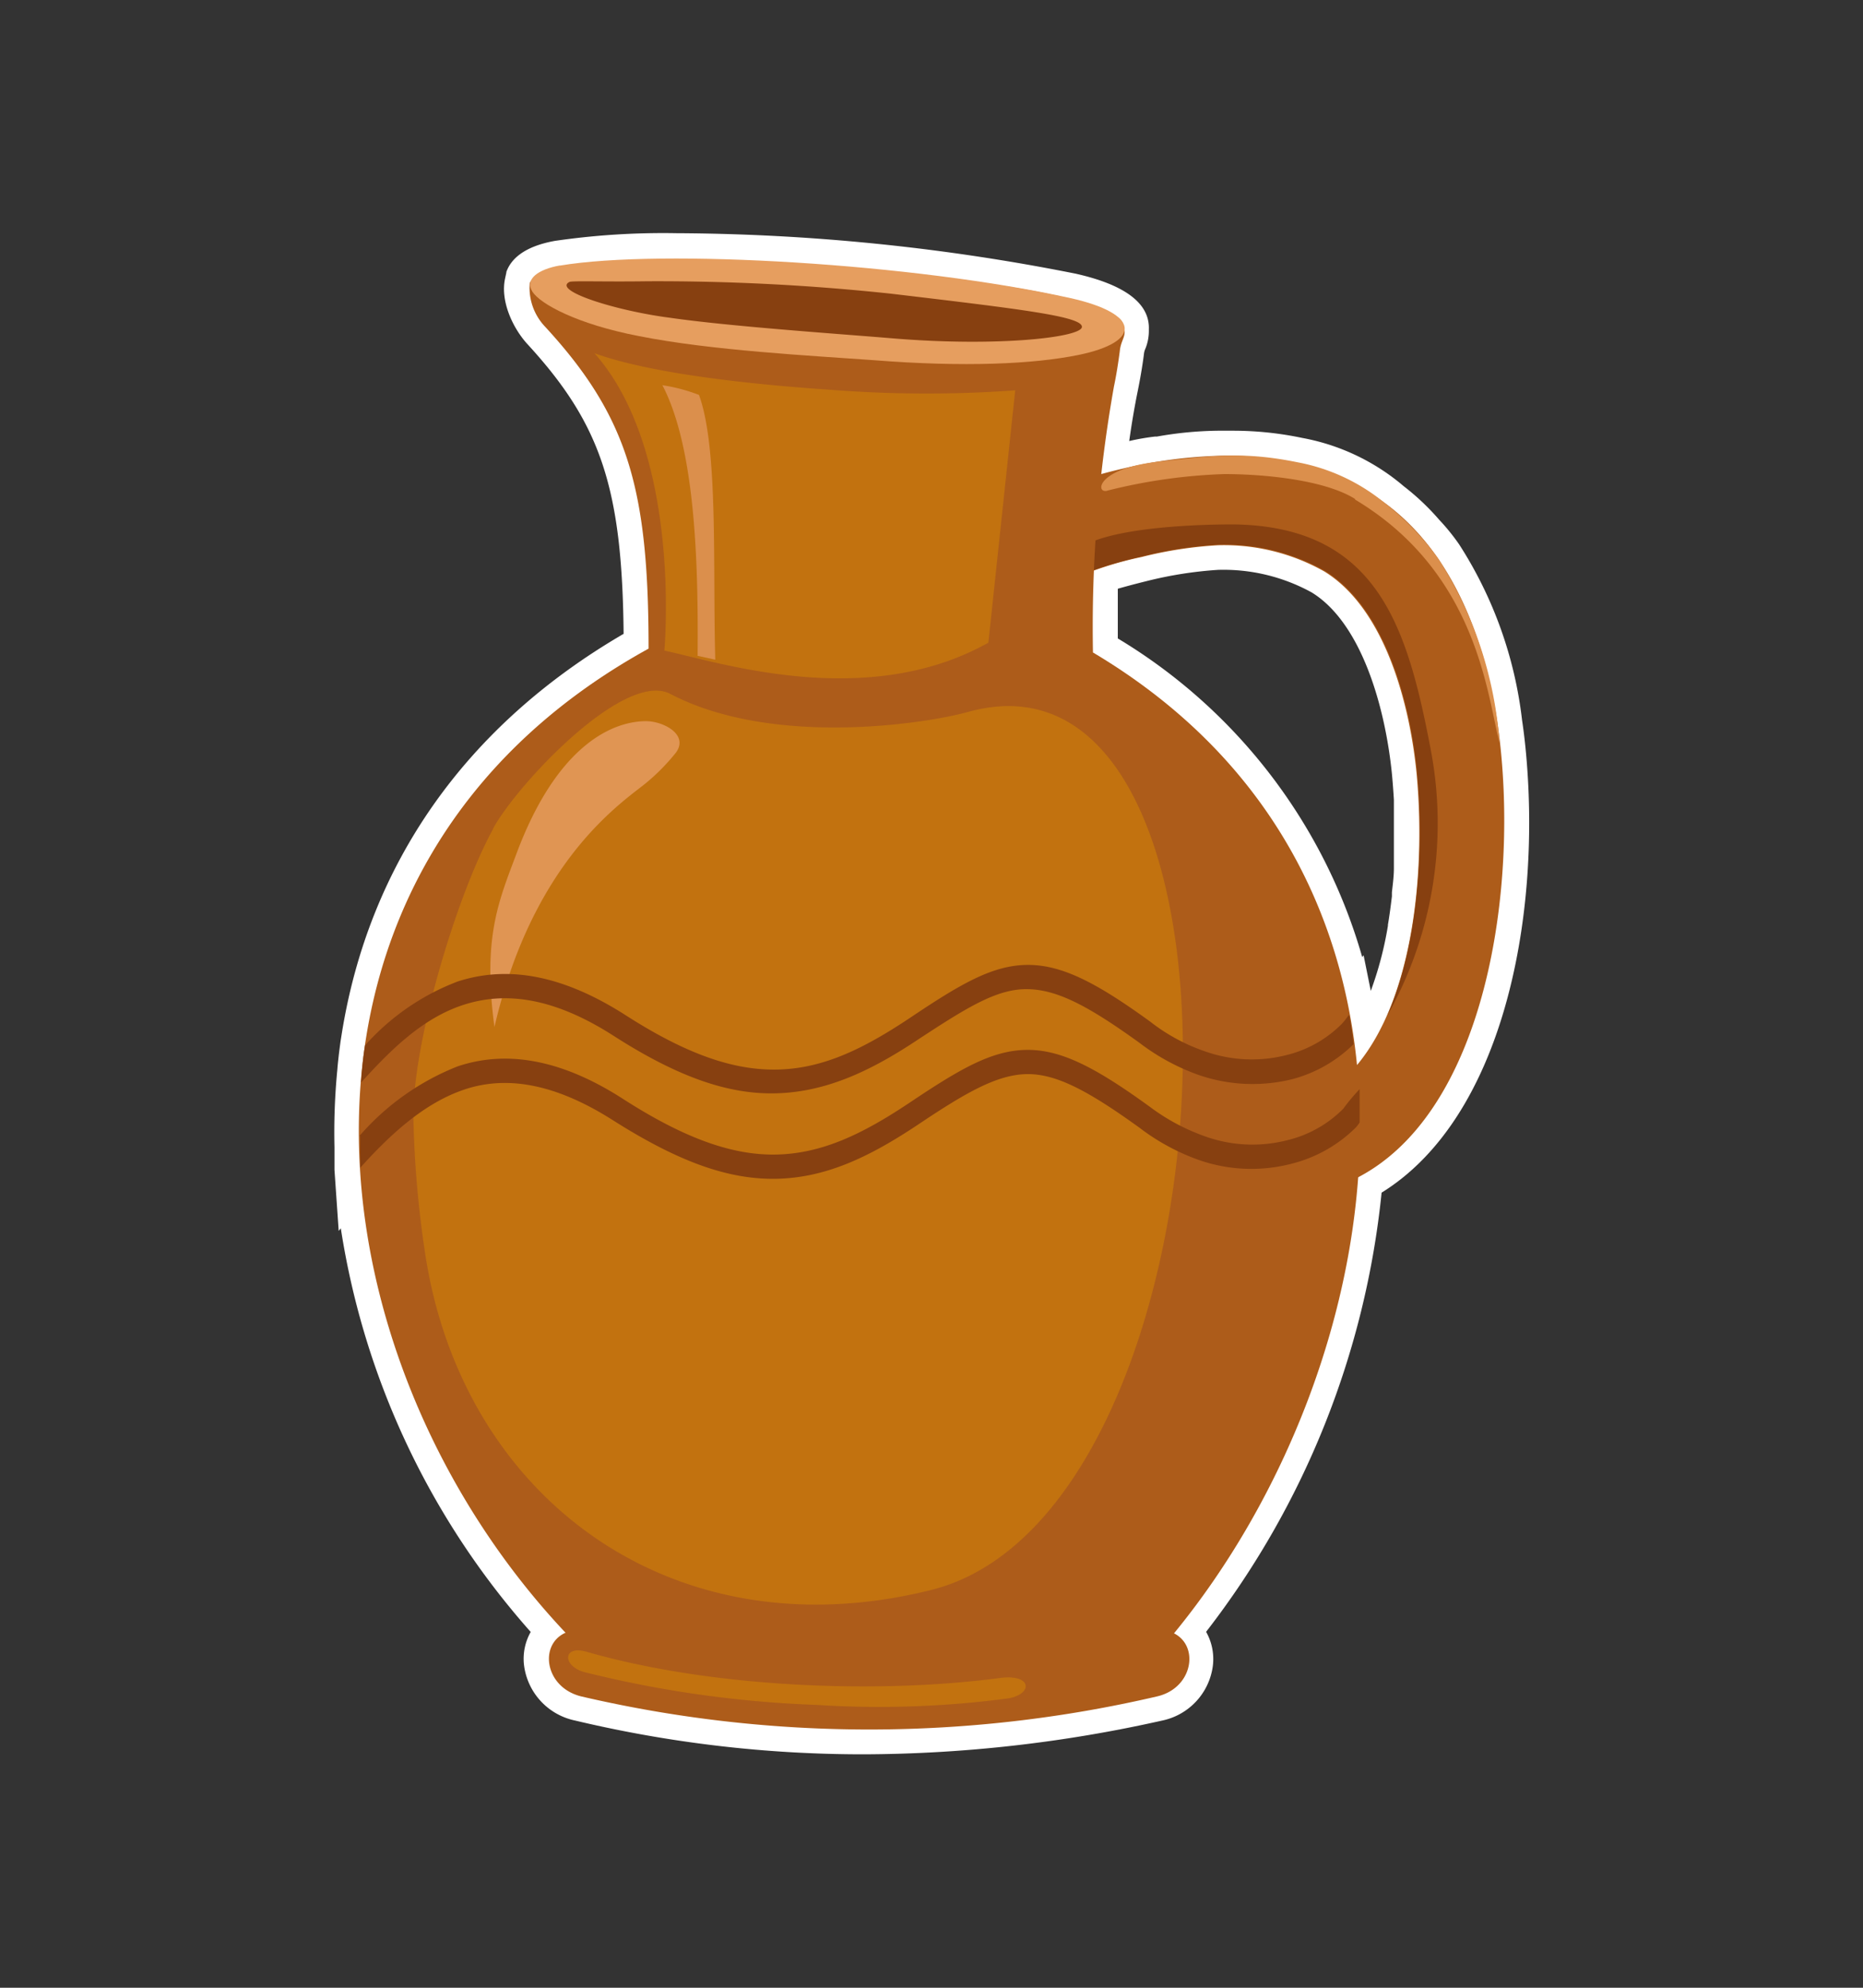 <svg id="घड़ा" xmlns="http://www.w3.org/2000/svg" viewBox="0 0 150 160"><rect x="0" y="0" width="150" height="160" fill="#333333" stroke="none"/><defs><style>.cls-1{fill:#fff;}.cls-2{fill:#ad5c1a;}.cls-2,.cls-3,.cls-4,.cls-5,.cls-6,.cls-7{fill-rule:evenodd;}.cls-3{fill:#874010;}.cls-4{fill:#db8f4c;}.cls-5{fill:#c2720f;}.cls-6{fill:#e09553;}.cls-7{fill:#e69e5f;}</style></defs><path class="cls-1" d="M122.88,60.77c-.08-.91-.19-1.87-.33-2.8a33.13,33.13,0,0,0-5.06-14.14,16.85,16.85,0,0,0-1.62-2A19.6,19.6,0,0,0,113,39.12l-.2-.17a17.46,17.46,0,0,0-7.95-3.7,27,27,0,0,0-5.45-.58l-1,0h-.37a29.76,29.76,0,0,0-4.88.47H93a18.65,18.65,0,0,0-2.08.36c.2-1.43.43-2.77.68-4s.42-2.3.51-3.05a1.34,1.34,0,0,1,.11-.38,3.8,3.8,0,0,0,.28-1.54c.09-2.09-1.89-3.6-5.89-4.5a168,168,0,0,0-32.18-3.26,60.59,60.59,0,0,0-9.76.62c-2.54.46-3.55,1.51-3.9,2.5l0,.05s-.08.36-.09.42c-.43,1.81.58,4,1.75,5.3,5.92,6.43,7.67,11.58,7.78,23.36C37.53,58.4,29.7,69.5,27.51,83.25h0l-.09.57s-.1.75-.13,1c-.05.44-.1.88-.13,1.29a52.06,52.06,0,0,0-.23,6.23v.92c0,.3,0,.6,0,.9l.34,4.92.17-.21a63.49,63.49,0,0,0,15.29,32.49,4.39,4.39,0,0,0-.55,2.57,5.21,5.21,0,0,0,4.12,4.56,100.18,100.18,0,0,0,23.24,2.72h0a111.14,111.14,0,0,0,24-2.71,5.18,5.18,0,0,0,4.11-4.39,4.45,4.45,0,0,0-.54-2.76A69.07,69.07,0,0,0,111.24,96C120.92,90,124.08,74.19,122.88,60.77ZM90,51.39c0-.9,0-2.3,0-4,.73-.21,1.53-.42,2.38-.63a32,32,0,0,1,5.69-.89,14.75,14.75,0,0,1,7.53,1.81c4,2.44,5.94,9.19,6.48,14.7q.09,1,.15,2l0,.67c0,.52,0,1,0,1.58,0,.3,0,.6,0,.91,0,.59,0,1.17,0,1.76l0,.59c0,.65-.09,1.29-.16,1.94l0,.32c-.1.83-.2,1.58-.32,2.28l0,.08a28.45,28.45,0,0,1-1.38,5.25l-.58-2.87-.11.15A44.06,44.06,0,0,0,90,51.39Z"/><path class="cls-2" d="M82.9,40.26a39.23,39.23,0,0,1,7.42-2.52,38.2,38.2,0,0,1,7.73-1.05,23.09,23.09,0,0,1,12.42,3.1c7,4.37,9.73,13.31,10.42,21.15,1.21,13.47-2.32,31.57-14.21,34.88a9,9,0,0,1-4.31.43l1-7.16a1.76,1.76,0,0,0,.89,0c8.68-2.48,10.79-16.42,9.79-26.89-.53-5.36-2.47-13.15-7.42-16.2a16.44,16.44,0,0,0-8.58-2.11,32.71,32.71,0,0,0-6.15.95,27.47,27.47,0,0,0-5.68,1.84Z"/><path class="cls-3" d="M111.68,81.78c2.47-5.58,3-13.26,2.42-19.63-.53-5.36-2.47-13.15-7.42-16.2a16.44,16.44,0,0,0-8.58-2.11,32.71,32.71,0,0,0-6.15.95A35.23,35.23,0,0,0,87.74,46V43.68c2.79-1.21,8.31-1.47,11.57-1.47,11.58.16,14,8.21,15.89,18.15a31.56,31.56,0,0,1-3.52,21.42Z"/><path class="cls-4" d="M109.1,40.16c-2.53-1.58-7.52-2-10.52-2a44.38,44.38,0,0,0-9.37,1.32c-1,.36-1.1-1.74,4.05-2.32,4.26-.47,6.84-.84,11.21.05a15.54,15.54,0,0,1,7,3.26A21.85,21.85,0,0,1,115.83,45a31.59,31.59,0,0,1,4.9,14.78c-1-3.84-1.79-13.68-11.63-19.57Z"/><path class="cls-2" d="M46.8,136.55a102.23,102.23,0,0,0,46.36,0c3.42-.79,3.52-5.37,0-5.37H46.8c-3.52,0-3.42,4.53,0,5.37Z"/><path class="cls-2" d="M42.65,22.8a4.55,4.55,0,0,0,1.26,3.52c6.68,7.26,8.31,13.1,8.31,25.89C19.92,70,24.5,109.29,45.7,131.6a115.14,115.14,0,0,0,48.72,0c17.89-21.67,24.47-60.71-6.42-79.08a110.89,110.89,0,0,1,1.69-21.41c.21-1,.36-2,.47-2.84.1-1.05.68-1.21.21-2.32-.32-.73-2.79-1.73-7.37-2.57-10.84-1.95-30.62-3.21-37.25-2-.73.15-2.89.73-3.1,1.42Z"/><path class="cls-5" d="M47.86,28.43c7.1,8,5.63,23.94,5.63,23.94,4.26.89,16.25,4.89,26.09-.64l2.16-20.31a99.43,99.43,0,0,1-14.94-.05c-8.53-.58-15.21-1.58-18.94-2.94Z"/><path class="cls-5" d="M39.7,66.73c-2.84,5.16-6.36,16.68-6.42,23a83.92,83.92,0,0,0,.95,11.16C37.18,120.45,54,133.18,74.9,128c25.15-6.15,27.89-77.5,3.1-70.71-3.36.95-15.73,2.89-24-1.42-3.68-2-12.36,7.26-14.31,10.84Z"/><path class="cls-6" d="M39.81,82.67C43,68.94,50.38,64.41,52.12,62.94a16.54,16.54,0,0,0,2.31-2.37c1.06-1.47-1.1-2.57-2.52-2.52-2.63.05-7.1,1.94-10.37,10.78-1.42,3.79-2.68,6.69-1.73,13.84Z"/><path class="cls-4" d="M53.33,31c2.73,5.21,2.89,14.84,2.84,21.79l1.42.31c-.21-7.57.26-17-1.31-21.31a13.8,13.8,0,0,0-3-.79Z"/><path class="cls-7" d="M45.07,21.38C53.28,20,73.69,21.22,86.21,24c5.63,1.26,5.74,3.52.63,4.57-3.63.74-9.2,1-16.52.42-5-.36-13.1-.78-18.89-1.94-4.94-.95-7.94-2.58-8.57-3.58s.47-1.79,2.21-2.1Z"/><path class="cls-3" d="M71.74,23.64c10.63,1.26,15.42,1.84,15.37,2.68s-6.84,1.63-15.42.9c-4.47-.37-12.94-.95-17.73-1.64-4.42-.57-9.52-2.2-8.1-2.89.31-.1,2.73,0,6.21-.05a176.88,176.88,0,0,1,19.67,1Z"/><path class="cls-5" d="M47.28,134.65a90.21,90.21,0,0,0,18.41,2.58,78.83,78.83,0,0,0,15.47-.52c2-.32,2-2-.68-1.64-10,1.32-23.31.74-33.2-2.1-2.05-.63-2.05,1.26,0,1.68Z"/><path class="cls-3" d="M28.92,91.46a20.35,20.35,0,0,1,7.94-5.63c3.63-1.21,8-.79,13.31,2.63,5,3.21,8.89,4.58,12.47,4.47s6.79-1.63,10.58-4.16c4-2.68,6.57-4.2,9.36-4.26s5.58,1.37,10,4.58A16.6,16.6,0,0,0,97,91.46a11.3,11.3,0,0,0,6.68.31,9.45,9.45,0,0,0,4.47-2.52,16.11,16.11,0,0,1,1.32-1.58c0,.89,0,1.79,0,2.68a2.55,2.55,0,0,1-.32.42,11.21,11.21,0,0,1-5.15,2.9,12.83,12.83,0,0,1-7.53-.32,17.54,17.54,0,0,1-4.73-2.58c-4.16-3-6.74-4.36-9.1-4.31s-4.85,1.47-8.63,4c-4,2.68-7.47,4.31-11.37,4.42s-7.94-1.32-13.26-4.69c-4.94-3.15-8.84-3.57-12.05-2.47S31.44,91.3,29,94c0-.85,0-1.69,0-2.58Zm.47-7.32c-.16,1-.26,2-.32,3,2.42-2.68,5-5.21,8.26-6.26s7.11-.68,12.05,2.48C54.7,86.78,58.8,88.14,62.64,88S70,86.3,74,83.62c3.78-2.47,6.2-4,8.63-4s4.94,1.31,9.1,4.31a17.54,17.54,0,0,0,4.73,2.58,13.3,13.3,0,0,0,7.53.37,11,11,0,0,0,5-2.84c-.11-.79-.21-1.58-.37-2.37a6.58,6.58,0,0,1-.58.74,9.45,9.45,0,0,1-4.47,2.52A11.3,11.3,0,0,1,97,84.62a15,15,0,0,1-4.37-2.37c-4.42-3.21-7.21-4.63-10-4.58s-5.36,1.58-9.36,4.26c-3.79,2.53-7,4.06-10.58,4.16s-7.42-1.21-12.47-4.47C44.81,78.2,40.49,77.83,36.86,79a19,19,0,0,0-7.47,5.15Z"/></svg>